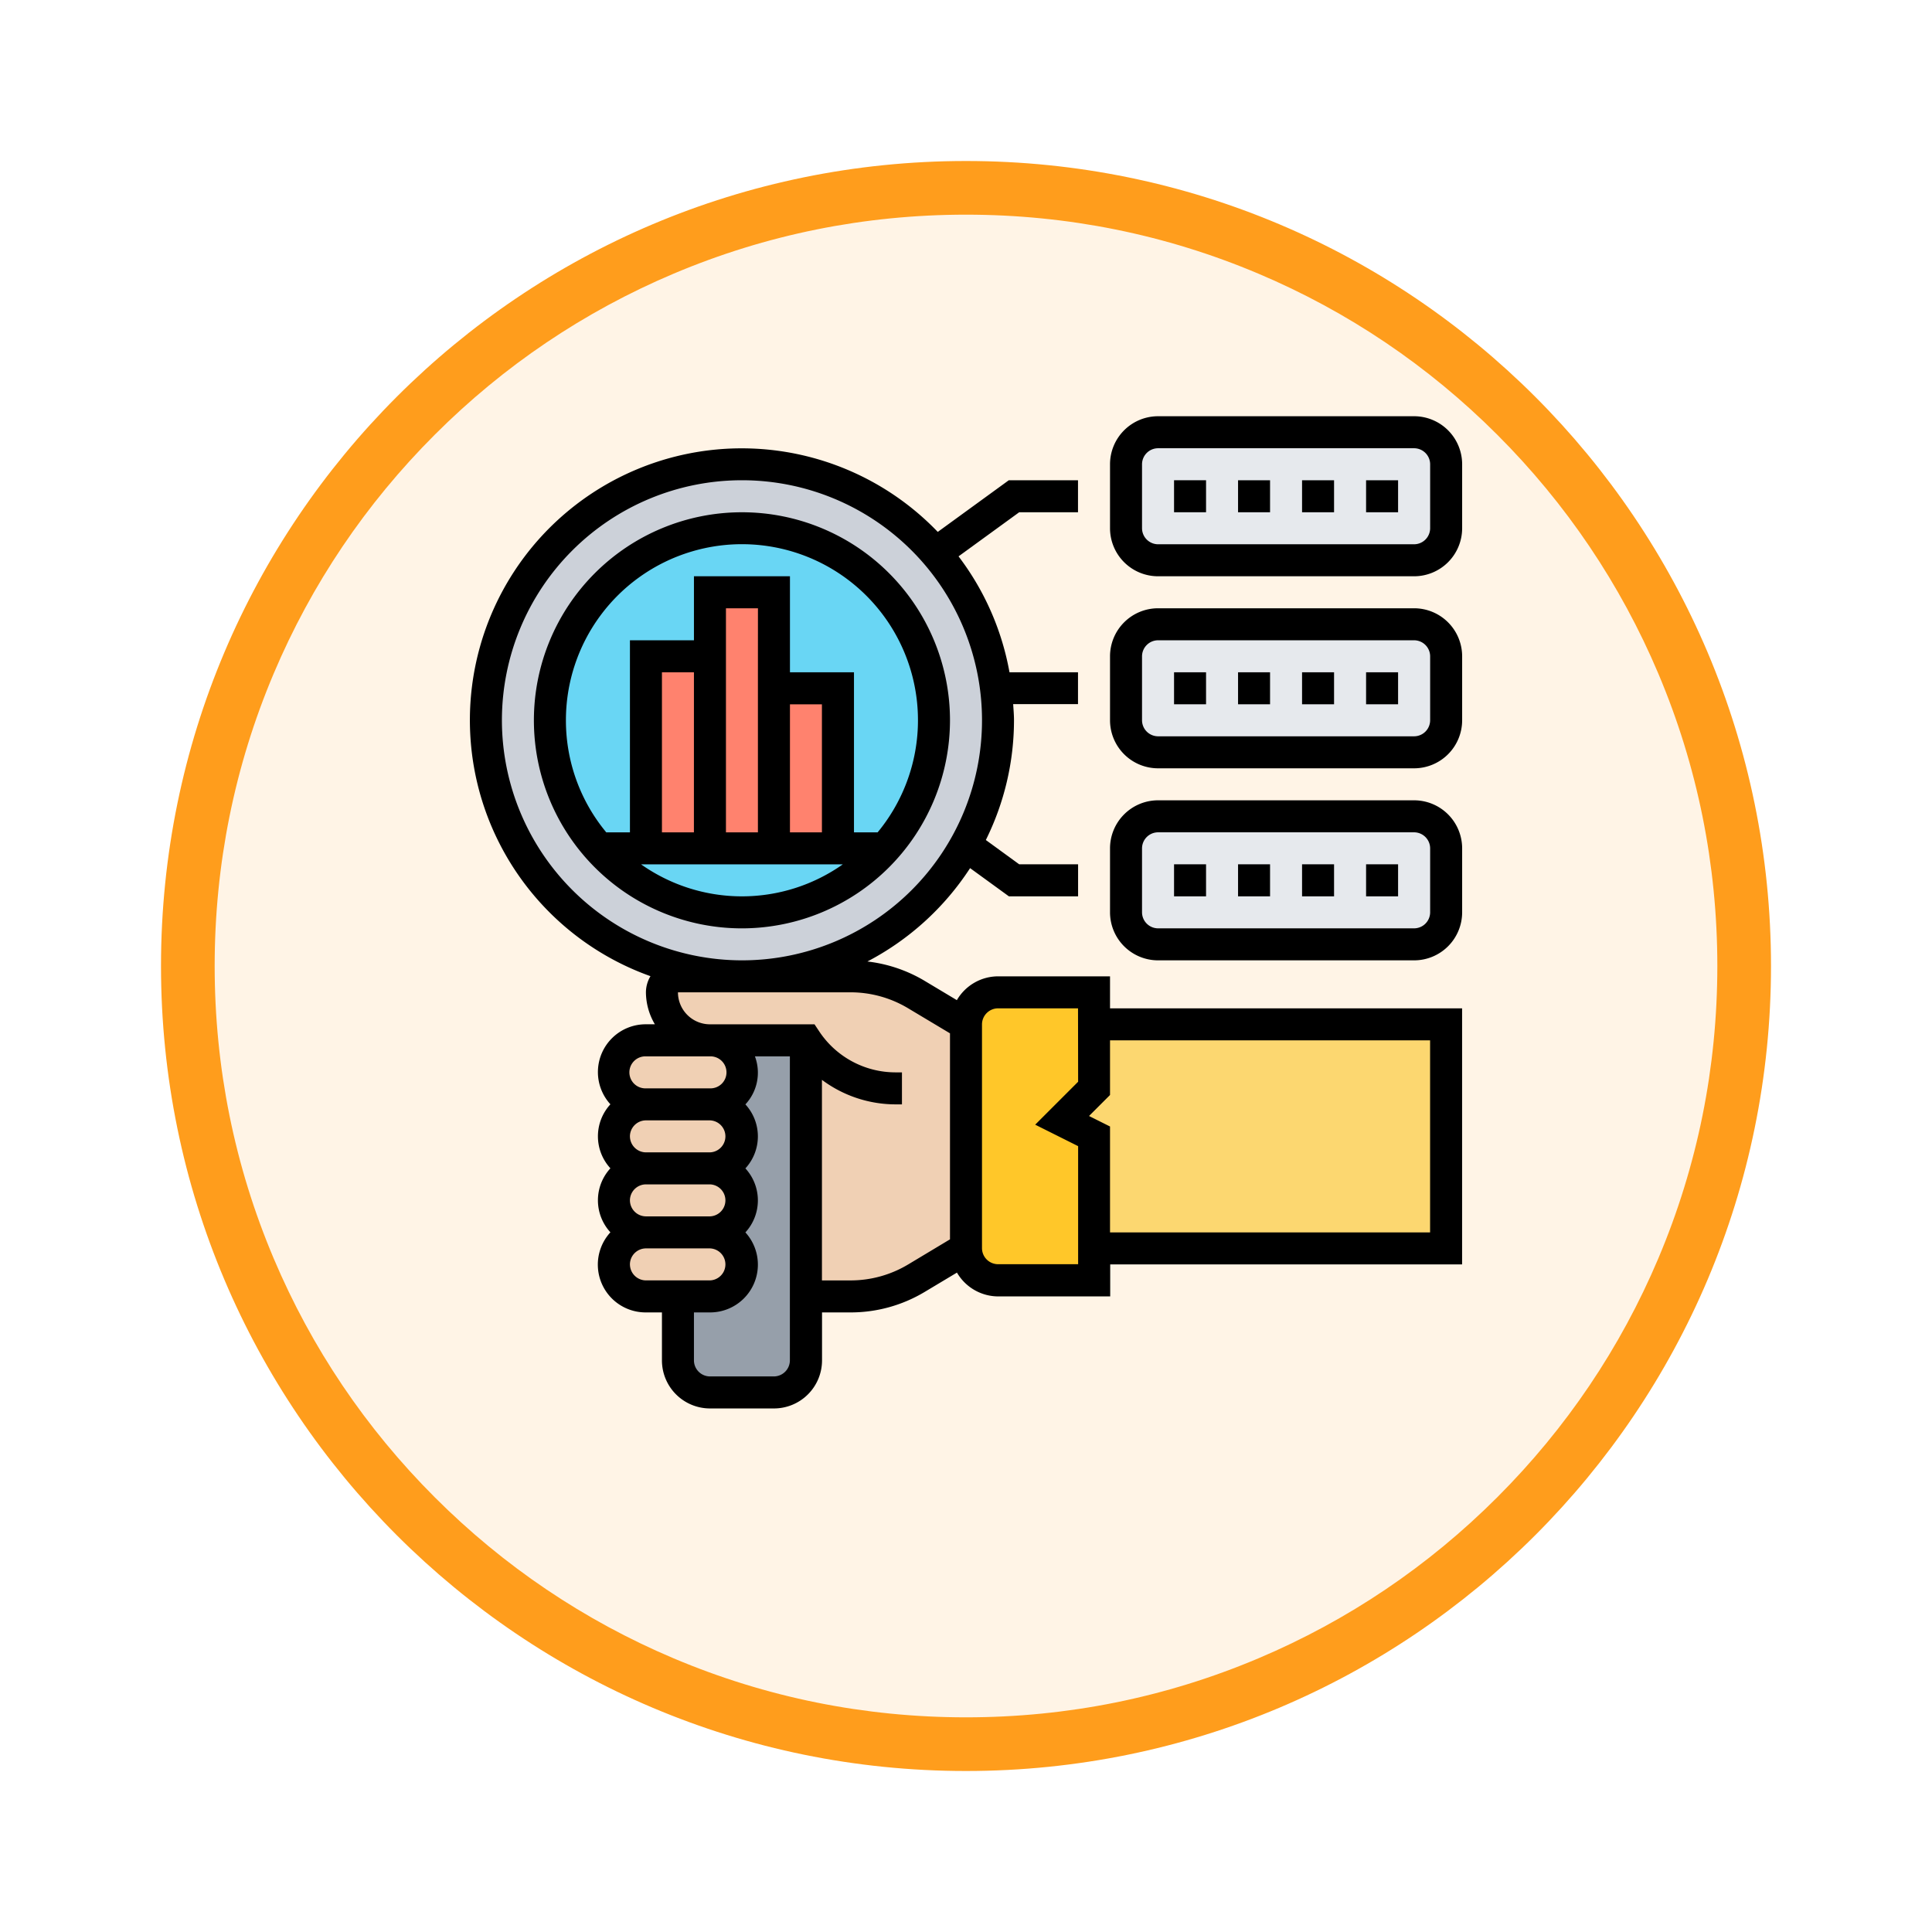 <svg xmlns="http://www.w3.org/2000/svg" xmlns:xlink="http://www.w3.org/1999/xlink" width="108" height="108" viewBox="0 0 108 108">
  <defs>
    <filter id="Trazado_904820" x="0" y="0" width="108" height="108" filterUnits="userSpaceOnUse">
      <feOffset dy="3" input="SourceAlpha"/>
      <feGaussianBlur stdDeviation="3" result="blur"/>
      <feFlood flood-opacity="0.161"/>
      <feComposite operator="in" in2="blur"/>
      <feComposite in="SourceGraphic"/>
    </filter>
  </defs>
  <g id="Grupo_1201703" data-name="Grupo 1201703" transform="translate(9 6)">
    <g id="Grupo_1173585" data-name="Grupo 1173585" transform="translate(0 0)">
      <g id="Grupo_1173428" data-name="Grupo 1173428">
        <g id="Grupo_1171958" data-name="Grupo 1171958">
          <g id="Grupo_1167341" data-name="Grupo 1167341">
            <g id="Grupo_1166792" data-name="Grupo 1166792">
              <g transform="matrix(1, 0, 0, 1, -9, -6)" filter="url(#Trazado_904820)">
                <g id="Trazado_904820-2" data-name="Trazado 904820" transform="translate(9 6)" fill="#fff4e6">
                  <path d="M 45 88.5 C 39.127 88.5 33.43 87.35 28.068 85.082 C 22.889 82.891 18.236 79.755 14.241 75.759 C 10.245 71.764 7.109 67.111 4.918 61.932 C 2.65 56.57 1.5 50.873 1.5 45 C 1.5 39.127 2.65 33.43 4.918 28.068 C 7.109 22.889 10.245 18.236 14.241 14.241 C 18.236 10.245 22.889 7.109 28.068 4.918 C 33.43 2.65 39.127 1.5 45 1.5 C 50.873 1.5 56.57 2.65 61.932 4.918 C 67.111 7.109 71.764 10.245 75.759 14.241 C 79.755 18.236 82.891 22.889 85.082 28.068 C 87.35 33.43 88.5 39.127 88.5 45 C 88.5 50.873 87.35 56.57 85.082 61.932 C 82.891 67.111 79.755 71.764 75.759 75.759 C 71.764 79.755 67.111 82.891 61.932 85.082 C 56.57 87.35 50.873 88.5 45 88.5 Z" stroke="none"/>
                  <path d="M 45 3 C 39.329 3 33.829 4.11 28.653 6.299 C 23.652 8.415 19.16 11.443 15.302 15.302 C 11.443 19.16 8.415 23.652 6.299 28.653 C 4.11 33.829 3 39.329 3 45 C 3 50.671 4.11 56.171 6.299 61.347 C 8.415 66.348 11.443 70.84 15.302 74.698 C 19.16 78.557 23.652 81.585 28.653 83.701 C 33.829 85.89 39.329 87 45 87 C 50.671 87 56.171 85.89 61.347 83.701 C 66.348 81.585 70.84 78.557 74.698 74.698 C 78.557 70.84 81.585 66.348 83.701 61.347 C 85.89 56.171 87 50.671 87 45 C 87 39.329 85.89 33.829 83.701 28.653 C 81.585 23.652 78.557 19.16 74.698 15.302 C 70.84 11.443 66.348 8.415 61.347 6.299 C 56.171 4.11 50.671 3 45 3 M 45 0 C 69.853 0 90 20.147 90 45 C 90 69.853 69.853 90 45 90 C 20.147 90 -7.62939453125e-06 69.853 -7.62939453125e-06 45 C -7.62939453125e-06 20.147 20.147 0 45 0 Z" stroke="none" fill="#ff9d1c"/>
                </g>
              </g>
            </g>
          </g>
        </g>
      </g>
    </g>
    <g id="business-impact_4365114" transform="translate(17.268 17.268)">
      <g id="Grupo_1202071" data-name="Grupo 1202071" transform="translate(0.895 0.895)">
        <g id="Grupo_1202055" data-name="Grupo 1202055" transform="translate(35.783 21.47)">
          <path id="Trazado_1039567" data-name="Trazado 1039567" d="M41,30.368V26.789A1.794,1.794,0,0,1,42.789,25H57.1a1.794,1.794,0,0,1,1.789,1.789v3.578A1.794,1.794,0,0,1,57.1,32.157H42.789A1.794,1.794,0,0,1,41,30.368Z" transform="translate(-41 -25)" fill="#e6e9ed"/>
        </g>
        <g id="Grupo_1202056" data-name="Grupo 1202056" transform="translate(35.783 10.735)">
          <path id="Trazado_1039568" data-name="Trazado 1039568" d="M41,18.368V14.789A1.794,1.794,0,0,1,42.789,13H57.1a1.794,1.794,0,0,1,1.789,1.789v3.578A1.794,1.794,0,0,1,57.1,20.157H42.789A1.794,1.794,0,0,1,41,18.368Z" transform="translate(-41 -13)" fill="#e6e9ed"/>
        </g>
        <g id="Grupo_1202057" data-name="Grupo 1202057" transform="translate(35.783)">
          <path id="Trazado_1039569" data-name="Trazado 1039569" d="M58.892,2.789V6.368A1.794,1.794,0,0,1,57.1,8.157H42.789A1.794,1.794,0,0,1,41,6.368V2.789A1.794,1.794,0,0,1,42.789,1H57.1A1.794,1.794,0,0,1,58.892,2.789Z" transform="translate(-41 -1)" fill="#e6e9ed"/>
        </g>
        <g id="Grupo_1202058" data-name="Grupo 1202058" transform="translate(26.838 31.31)">
          <path id="Trazado_1039570" data-name="Trazado 1039570" d="M38.157,50.313V52.1H32.789A1.794,1.794,0,0,1,31,50.313V37.789A1.794,1.794,0,0,1,32.789,36h5.368v5.368l-1.789,1.789,1.789.895Z" transform="translate(-31 -36)" fill="#ffc729"/>
        </g>
        <g id="Grupo_1202059" data-name="Grupo 1202059" transform="translate(32.205 33.1)">
          <path id="Trazado_1039571" data-name="Trazado 1039571" d="M58.47,38V50.524H38.789V44.262L37,43.368l1.789-1.789V38Z" transform="translate(-37 -38)" fill="#fcd770"/>
        </g>
        <g id="Grupo_1202060" data-name="Grupo 1202060" transform="translate(10.735 33.994)">
          <path id="Trazado_1039572" data-name="Trazado 1039572" d="M20.157,53.313v3.578a1.794,1.794,0,0,1-1.789,1.789H14.789A1.794,1.794,0,0,1,13,56.892V53.313h1.789a1.794,1.794,0,0,0,1.789-1.789,1.8,1.8,0,0,0-1.789-1.789,1.794,1.794,0,0,0,1.789-1.789,1.8,1.8,0,0,0-1.789-1.789,1.794,1.794,0,0,0,1.789-1.789,1.8,1.8,0,0,0-1.789-1.789,1.794,1.794,0,0,0,1.789-1.789A1.8,1.8,0,0,0,14.789,39h5.368Z" transform="translate(-13 -39)" fill="#969faa"/>
        </g>
        <g id="Grupo_1202061" data-name="Grupo 1202061" transform="translate(7.157 44.729)">
          <path id="Trazado_1039573" data-name="Trazado 1039573" d="M15.629,51.528a1.749,1.749,0,0,1,.528,1.261,1.794,1.794,0,0,1-1.789,1.789H10.789A1.8,1.8,0,0,1,9,52.789,1.794,1.794,0,0,1,10.789,51h3.578A1.749,1.749,0,0,1,15.629,51.528Z" transform="translate(-9 -51)" fill="#f0d0b4"/>
        </g>
        <g id="Grupo_1202062" data-name="Grupo 1202062" transform="translate(7.157 41.151)">
          <path id="Trazado_1039574" data-name="Trazado 1039574" d="M15.629,47.528a1.749,1.749,0,0,1,.528,1.261,1.794,1.794,0,0,1-1.789,1.789H10.789A1.8,1.8,0,0,1,9,48.789,1.794,1.794,0,0,1,10.789,47h3.578A1.749,1.749,0,0,1,15.629,47.528Z" transform="translate(-9 -47)" fill="#f0d0b4"/>
        </g>
        <g id="Grupo_1202063" data-name="Grupo 1202063" transform="translate(7.157 37.573)">
          <path id="Trazado_1039575" data-name="Trazado 1039575" d="M15.629,43.528a1.749,1.749,0,0,1,.528,1.261,1.794,1.794,0,0,1-1.789,1.789H10.789A1.8,1.8,0,0,1,9,44.789,1.794,1.794,0,0,1,10.789,43h3.578A1.749,1.749,0,0,1,15.629,43.528Z" transform="translate(-9 -43)" fill="#f0d0b4"/>
        </g>
        <g id="Grupo_1202064" data-name="Grupo 1202064" transform="translate(7.157 33.994)">
          <path id="Trazado_1039576" data-name="Trazado 1039576" d="M15.629,39.528a1.749,1.749,0,0,1,.528,1.261,1.794,1.794,0,0,1-1.789,1.789H10.789A1.8,1.8,0,0,1,9,40.789,1.794,1.794,0,0,1,10.789,39h3.578A1.749,1.749,0,0,1,15.629,39.528Z" transform="translate(-9 -39)" fill="#f0d0b4"/>
        </g>
        <g id="Grupo_1202065" data-name="Grupo 1202065" transform="translate(9.84 30.416)">
          <path id="Trazado_1039577" data-name="Trazado 1039577" d="M20.051,38.578H14.684A2.68,2.68,0,0,1,12,35.895.9.9,0,0,1,12.895,35h9.644a7.127,7.127,0,0,1,3.686,1.02L29,37.684V50.208l-2.773,1.664a7.127,7.127,0,0,1-3.686,1.02H20.051Z" transform="translate(-12 -35)" fill="#f0d0b4"/>
        </g>
        <g id="Grupo_1202066" data-name="Grupo 1202066" transform="translate(0 1.789)">
          <path id="Trazado_1039578" data-name="Trazado 1039578" d="M29.519,15.524a14.782,14.782,0,0,1,.107,1.789,14.2,14.2,0,1,1-.107-1.789Z" transform="translate(-1 -3)" fill="#ccd1d9"/>
        </g>
        <g id="Grupo_1202067" data-name="Grupo 1202067" transform="translate(3.578 5.368)">
          <path id="Trazado_1039579" data-name="Trazado 1039579" d="M26.47,17.735A10.735,10.735,0,1,1,15.735,7,10.732,10.732,0,0,1,26.47,17.735Z" transform="translate(-5 -7)" fill="#69d6f4"/>
        </g>
        <g id="Grupo_1202068" data-name="Grupo 1202068" transform="translate(16.103 14.313)">
          <path id="Trazado_1039580" data-name="Trazado 1039580" d="M19,17h3.578v8.946H19Z" transform="translate(-19 -17)" fill="#ff826e"/>
        </g>
        <g id="Grupo_1202069" data-name="Grupo 1202069" transform="translate(12.524 8.946)">
          <path id="Trazado_1039581" data-name="Trazado 1039581" d="M18.578,16.368v8.946H15V11h3.578Z" transform="translate(-15 -11)" fill="#ff826e"/>
        </g>
        <g id="Grupo_1202070" data-name="Grupo 1202070" transform="translate(8.946 12.524)">
          <path id="Trazado_1039582" data-name="Trazado 1039582" d="M11,15h3.578V25.735H11Z" transform="translate(-11 -15)" fill="#ff826e"/>
        </g>
      </g>
      <g id="Grupo_1202072" data-name="Grupo 1202072">
        <path id="Trazado_1039583" data-name="Trazado 1039583" d="M35.783,31.521H29.521a2.674,2.674,0,0,0-2.3,1.331l-1.8-1.078a8.032,8.032,0,0,0-3.2-1.083,15.3,15.3,0,0,0,5.74-5.219l2.168,1.576h3.869V25.259H30.707L28.841,23.9a15.083,15.083,0,0,0,1.574-6.7c0-.3-.028-.6-.046-.895h3.624V14.524h-3.83a15.116,15.116,0,0,0-2.848-6.48l3.39-2.465h3.288V3.789H30.125L26.154,6.677a15.194,15.194,0,1,0-16.06,24.835,1.769,1.769,0,0,0-.254.9,3.542,3.542,0,0,0,.5,1.789h-.5a2.672,2.672,0,0,0-1.986,4.473,2.643,2.643,0,0,0,0,3.578,2.643,2.643,0,0,0,0,3.578A2.672,2.672,0,0,0,9.84,50.308h.895v2.684a2.687,2.687,0,0,0,2.684,2.684H17a2.687,2.687,0,0,0,2.684-2.684V50.308h1.6a8.042,8.042,0,0,0,4.142-1.148l1.8-1.078a2.677,2.677,0,0,0,2.305,1.331h6.262V47.624H55.464V33.31H35.783ZM1.789,17.208A13.419,13.419,0,1,1,15.208,30.627,13.434,13.434,0,0,1,1.789,17.208ZM9.84,35.994h3.578a.895.895,0,1,1,0,1.789H9.84a.895.895,0,1,1,0-1.789Zm-.895,8.051a.9.9,0,0,1,.895-.895h3.578a.895.895,0,0,1,0,1.789H9.84A.9.9,0,0,1,8.946,44.045Zm0-3.578a.9.9,0,0,1,.895-.895h3.578a.895.895,0,0,1,0,1.789H9.84A.9.9,0,0,1,8.946,40.467Zm0,7.157a.9.9,0,0,1,.895-.895h3.578a.895.895,0,0,1,0,1.789H9.84A.9.9,0,0,1,8.946,47.624ZM17,53.886H13.419a.9.9,0,0,1-.895-.895V50.308h.895A2.672,2.672,0,0,0,15.4,45.835a2.643,2.643,0,0,0,0-3.578,2.643,2.643,0,0,0,0-3.578,2.6,2.6,0,0,0,.533-2.684h1.954v17A.9.9,0,0,1,17,53.886Zm7.5-6.26a6.256,6.256,0,0,1-3.221.893h-1.6V37.307a6.9,6.9,0,0,0,4.12,1.371h.353V36.889H23.8a5.121,5.121,0,0,1-4.27-2.286l-.266-.4H13.419a1.791,1.791,0,0,1-1.789-1.789h9.647a6.256,6.256,0,0,1,3.221.893l2.339,1.4V46.223Zm9.5-10.213-2.4,2.4,2.4,1.2v6.6H29.521a.9.9,0,0,1-.895-.895V34.205a.9.9,0,0,1,.895-.895h4.473ZM53.675,35.1V45.835H35.783v-5.92l-1.174-.587,1.174-1.174V35.1Z" transform="translate(0 -0.211)"/>
        <path id="Trazado_1039584" data-name="Trazado 1039584" d="M27.259,17.63a11.63,11.63,0,1,0-11.63,11.63A11.643,11.643,0,0,0,27.259,17.63ZM9.989,25.681h11.28a9.784,9.784,0,0,1-11.28,0ZM20.1,23.892H18.313V16.735H20.1Zm-3.578-8.946v8.946H14.735V11.368h1.789Zm-3.578,8.946H11.157V14.946h1.789ZM5.789,17.63a9.84,9.84,0,1,1,17.426,6.262H21.892V14.946H18.313V9.578H12.946v3.578H9.368V23.892H8.044A9.8,9.8,0,0,1,5.789,17.63Z" transform="translate(-0.422 -0.632)"/>
        <path id="Trazado_1039585" data-name="Trazado 1039585" d="M57,0H42.684A2.687,2.687,0,0,0,40,2.684V6.262a2.687,2.687,0,0,0,2.684,2.684H57a2.687,2.687,0,0,0,2.684-2.684V2.684A2.687,2.687,0,0,0,57,0Zm.895,6.262A.9.9,0,0,1,57,7.157H42.684a.9.9,0,0,1-.895-.895V2.684a.9.9,0,0,1,.895-.895H57a.9.9,0,0,1,.895.895Z" transform="translate(-4.217)"/>
        <path id="Trazado_1039586" data-name="Trazado 1039586" d="M56,4h1.789V5.789H56Z" transform="translate(-5.903 -0.422)"/>
        <path id="Trazado_1039587" data-name="Trazado 1039587" d="M48,4h1.789V5.789H48Z" transform="translate(-5.06 -0.422)"/>
        <path id="Trazado_1039588" data-name="Trazado 1039588" d="M52,4h1.789V5.789H52Z" transform="translate(-5.482 -0.422)"/>
        <path id="Trazado_1039589" data-name="Trazado 1039589" d="M44,4h1.789V5.789H44Z" transform="translate(-4.638 -0.422)"/>
        <path id="Trazado_1039590" data-name="Trazado 1039590" d="M57,12H42.684A2.687,2.687,0,0,0,40,14.684v3.578a2.687,2.687,0,0,0,2.684,2.684H57a2.687,2.687,0,0,0,2.684-2.684V14.684A2.687,2.687,0,0,0,57,12Zm.895,6.262a.9.9,0,0,1-.895.895H42.684a.9.9,0,0,1-.895-.895V14.684a.9.9,0,0,1,.895-.895H57a.9.9,0,0,1,.895.895Z" transform="translate(-4.217 -1.265)"/>
        <path id="Trazado_1039591" data-name="Trazado 1039591" d="M48,16h1.789v1.789H48Z" transform="translate(-5.06 -1.687)"/>
        <path id="Trazado_1039592" data-name="Trazado 1039592" d="M52,16h1.789v1.789H52Z" transform="translate(-5.482 -1.687)"/>
        <path id="Trazado_1039593" data-name="Trazado 1039593" d="M56,16h1.789v1.789H56Z" transform="translate(-5.903 -1.687)"/>
        <path id="Trazado_1039594" data-name="Trazado 1039594" d="M44,16h1.789v1.789H44Z" transform="translate(-4.638 -1.687)"/>
        <path id="Trazado_1039595" data-name="Trazado 1039595" d="M57,24H42.684A2.687,2.687,0,0,0,40,26.684v3.578a2.687,2.687,0,0,0,2.684,2.684H57a2.687,2.687,0,0,0,2.684-2.684V26.684A2.687,2.687,0,0,0,57,24Zm.895,6.262a.9.9,0,0,1-.895.895H42.684a.9.9,0,0,1-.895-.895V26.684a.9.9,0,0,1,.895-.895H57a.9.9,0,0,1,.895.895Z" transform="translate(-4.217 -2.53)"/>
        <path id="Trazado_1039596" data-name="Trazado 1039596" d="M56,28h1.789v1.789H56Z" transform="translate(-5.903 -2.952)"/>
        <path id="Trazado_1039597" data-name="Trazado 1039597" d="M52,28h1.789v1.789H52Z" transform="translate(-5.482 -2.952)"/>
        <path id="Trazado_1039598" data-name="Trazado 1039598" d="M48,28h1.789v1.789H48Z" transform="translate(-5.06 -2.952)"/>
        <path id="Trazado_1039599" data-name="Trazado 1039599" d="M44,28h1.789v1.789H44Z" transform="translate(-4.638 -2.952)"/>
      </g>
    </g>
  </g>
</svg>
